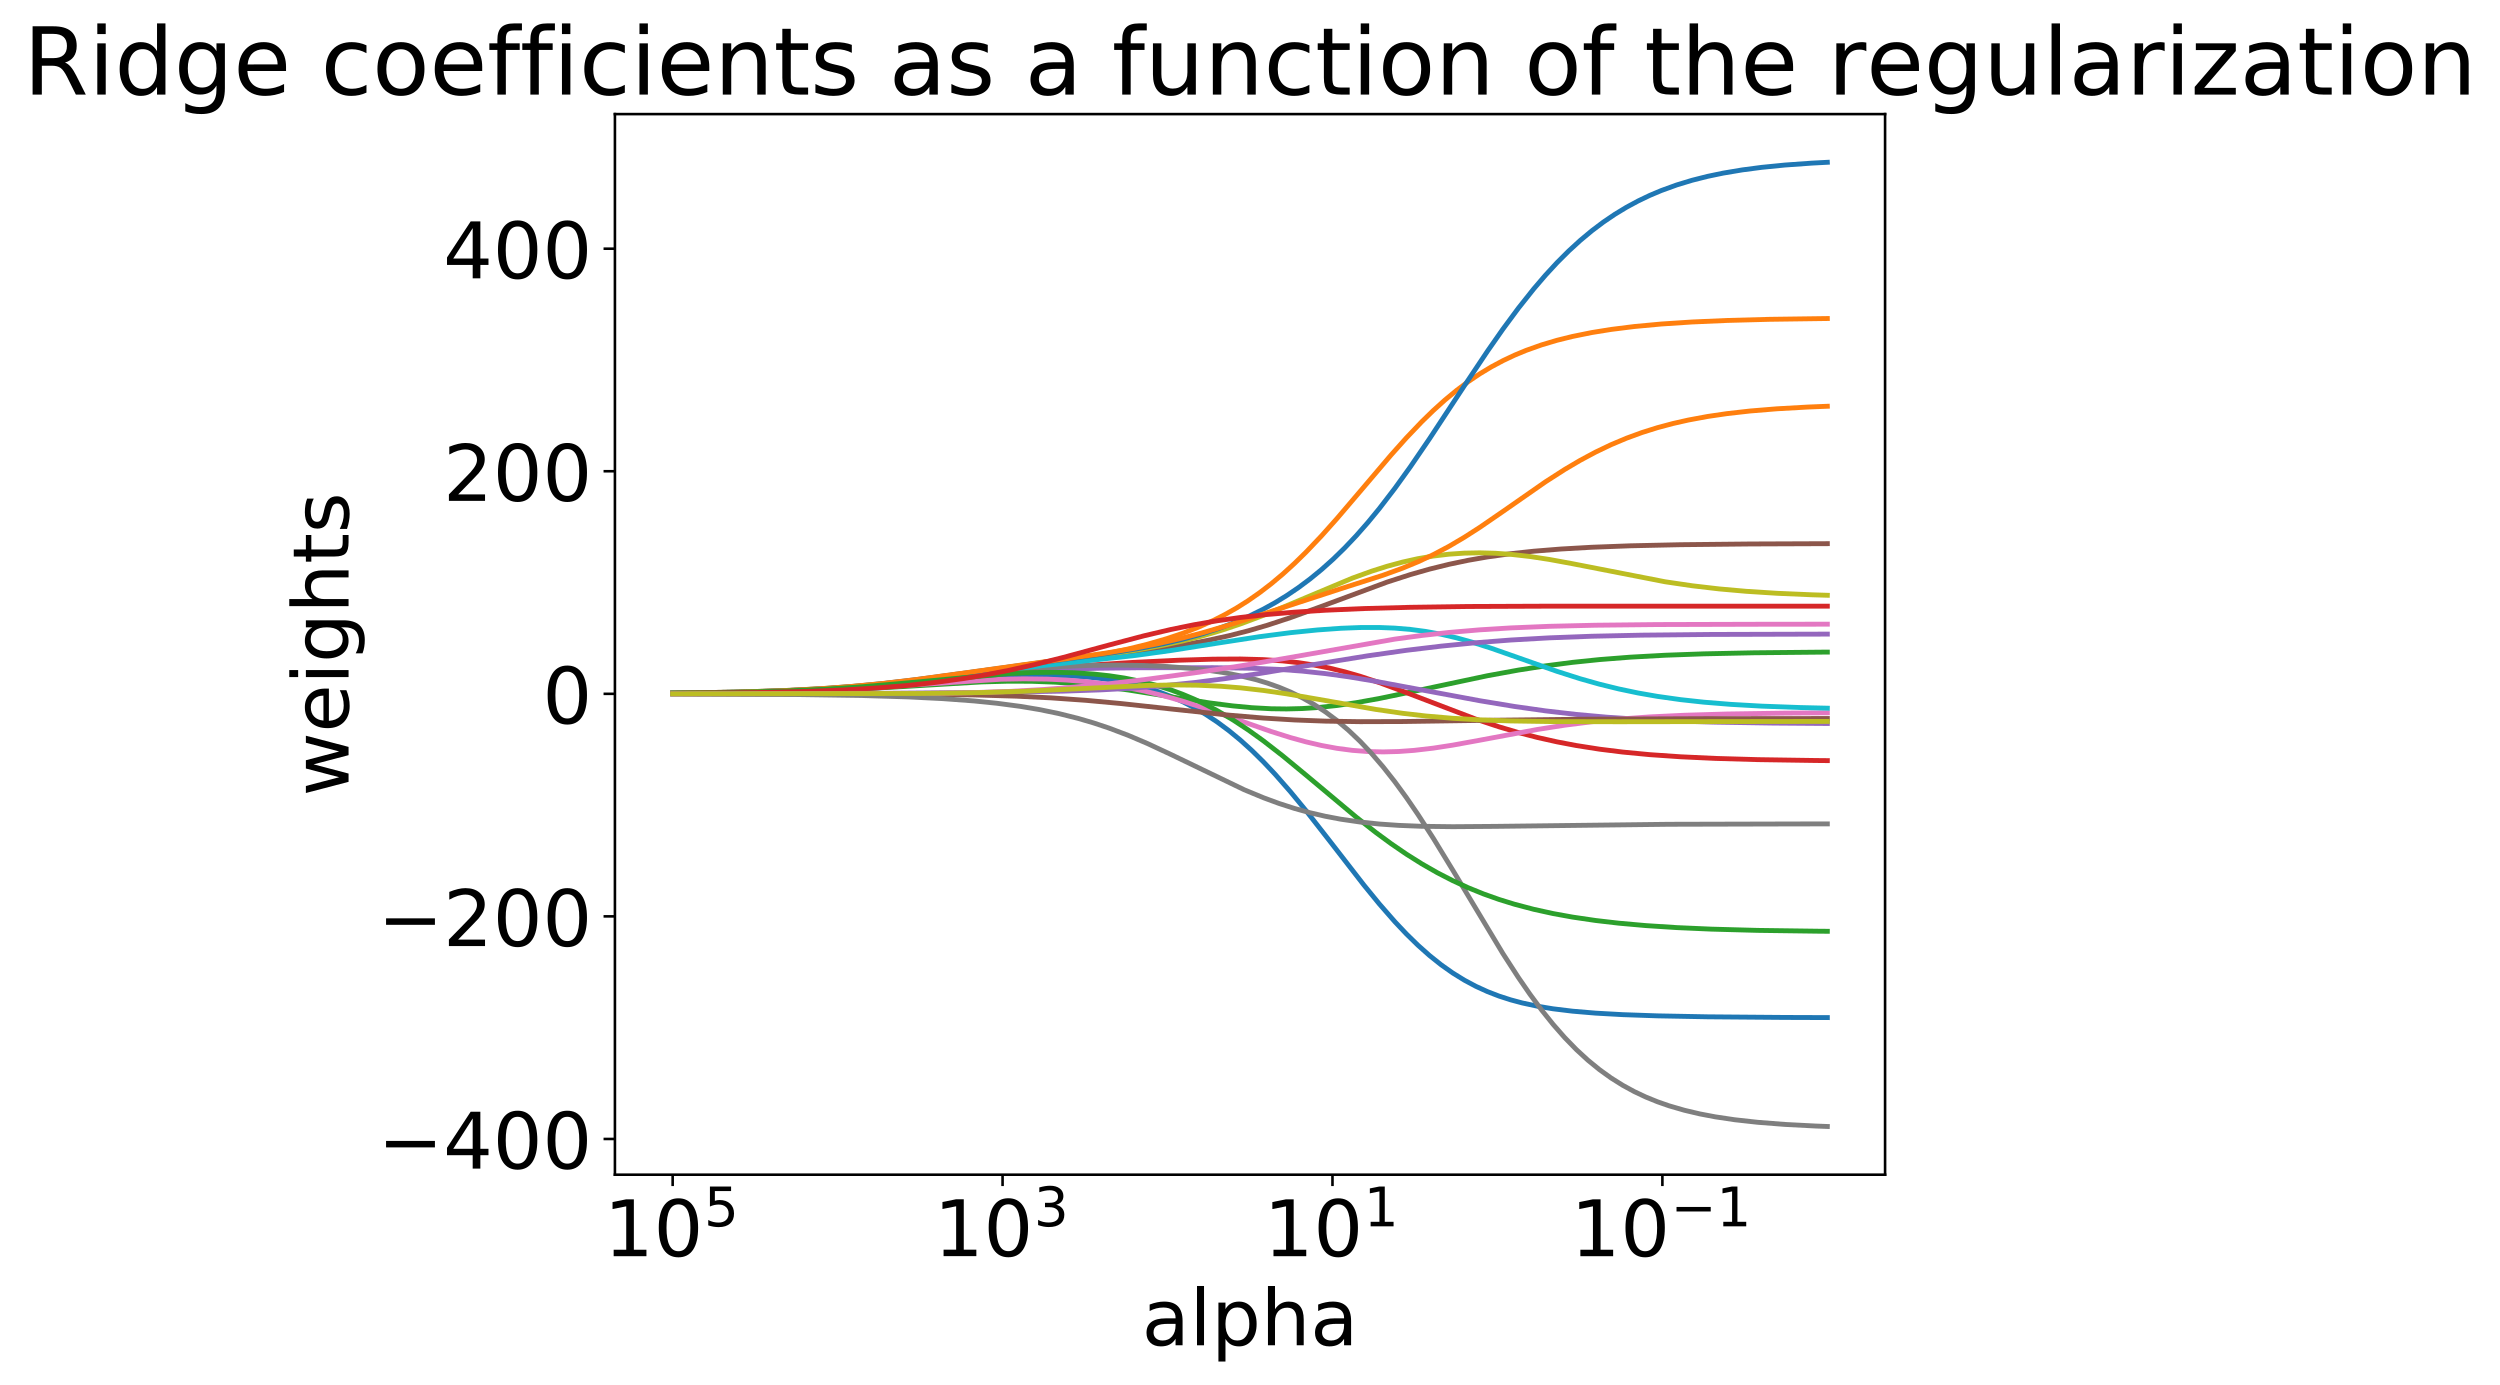<?xml version="1.0" encoding="utf-8" standalone="no"?>
<!DOCTYPE svg PUBLIC "-//W3C//DTD SVG 1.1//EN"
  "http://www.w3.org/Graphics/SVG/1.1/DTD/svg11.dtd">
<!-- Created with matplotlib (https://matplotlib.org/) -->
<svg height="425.899pt" version="1.1" viewBox="0 0 768.807 425.899" width="768.807pt" xmlns="http://www.w3.org/2000/svg" xmlns:xlink="http://www.w3.org/1999/xlink">
 <defs>
  <style type="text/css">
*{stroke-linecap:butt;stroke-linejoin:round;}
  </style>
 </defs>
 <g id="figure_1">
  <g id="patch_1">
   <path d="M -0 425.899 
L 768.807 425.899 
L 768.807 0 
L -0 0 
z
" style="fill:#ffffff;"/>
  </g>
  <g id="axes_1">
   <g id="patch_2">
    <path d="M 189.103 361.243 
L 579.703 361.243 
L 579.703 35.084 
L 189.103 35.084 
z
" style="fill:#ffffff;"/>
   </g>
   <g id="matplotlib.axis_1">
    <g id="xtick_1">
     <g id="line2d_1">
      <defs>
       <path d="M 0 0 
L 0 3.5 
" id="mec8fb1903c" style="stroke:#000000;stroke-width:0.8;"/>
      </defs>
      <g>
       <use style="stroke:#000000;stroke-width:0.8;" x="511.222" xlink:href="#mec8fb1903c" y="361.243"/>
      </g>
     </g>
     <g id="text_1">
      <!-- $\mathdefault{10^{-1}}$ -->
      <defs>
       <path d="M 12.406 8.297 
L 28.516 8.297 
L 28.516 63.922 
L 10.984 60.406 
L 10.984 69.391 
L 28.422 72.906 
L 38.281 72.906 
L 38.281 8.297 
L 54.391 8.297 
L 54.391 0 
L 12.406 0 
z
" id="DejaVuSans-49"/>
       <path d="M 31.781 66.406 
Q 24.172 66.406 20.328 58.906 
Q 16.5 51.422 16.5 36.375 
Q 16.5 21.391 20.328 13.891 
Q 24.172 6.391 31.781 6.391 
Q 39.453 6.391 43.281 13.891 
Q 47.125 21.391 47.125 36.375 
Q 47.125 51.422 43.281 58.906 
Q 39.453 66.406 31.781 66.406 
z
M 31.781 74.219 
Q 44.047 74.219 50.516 64.516 
Q 56.984 54.828 56.984 36.375 
Q 56.984 17.969 50.516 8.266 
Q 44.047 -1.422 31.781 -1.422 
Q 19.531 -1.422 13.062 8.266 
Q 6.594 17.969 6.594 36.375 
Q 6.594 54.828 13.062 64.516 
Q 19.531 74.219 31.781 74.219 
z
" id="DejaVuSans-48"/>
       <path d="M 10.594 35.5 
L 73.188 35.5 
L 73.188 27.203 
L 10.594 27.203 
z
" id="DejaVuSans-8722"/>
      </defs>
      <g transform="translate(483.022 386.48)scale(0.24 -0.24)">
       <use transform="translate(0 0.684)" xlink:href="#DejaVuSans-49"/>
       <use transform="translate(63.623 0.684)" xlink:href="#DejaVuSans-48"/>
       <use transform="translate(128.203 38.966)scale(0.7)" xlink:href="#DejaVuSans-8722"/>
       <use transform="translate(186.855 38.966)scale(0.7)" xlink:href="#DejaVuSans-49"/>
      </g>
     </g>
    </g>
    <g id="xtick_2">
     <g id="line2d_2">
      <g>
       <use style="stroke:#000000;stroke-width:0.8;" x="409.767" xlink:href="#mec8fb1903c" y="361.243"/>
      </g>
     </g>
     <g id="text_2">
      <!-- $\mathdefault{10^{1}}$ -->
      <g transform="translate(388.647 386.48)scale(0.24 -0.24)">
       <use transform="translate(0 0.684)" xlink:href="#DejaVuSans-49"/>
       <use transform="translate(63.623 0.684)" xlink:href="#DejaVuSans-48"/>
       <use transform="translate(128.203 38.966)scale(0.7)" xlink:href="#DejaVuSans-49"/>
      </g>
     </g>
    </g>
    <g id="xtick_3">
     <g id="line2d_3">
      <g>
       <use style="stroke:#000000;stroke-width:0.8;" x="308.313" xlink:href="#mec8fb1903c" y="361.243"/>
      </g>
     </g>
     <g id="text_3">
      <!-- $\mathdefault{10^{3}}$ -->
      <defs>
       <path d="M 40.578 39.312 
Q 47.656 37.797 51.625 33 
Q 55.609 28.219 55.609 21.188 
Q 55.609 10.406 48.188 4.484 
Q 40.766 -1.422 27.094 -1.422 
Q 22.516 -1.422 17.656 -0.516 
Q 12.797 0.391 7.625 2.203 
L 7.625 11.719 
Q 11.719 9.328 16.594 8.109 
Q 21.484 6.891 26.812 6.891 
Q 36.078 6.891 40.938 10.547 
Q 45.797 14.203 45.797 21.188 
Q 45.797 27.641 41.281 31.266 
Q 36.766 34.906 28.719 34.906 
L 20.219 34.906 
L 20.219 43.016 
L 29.109 43.016 
Q 36.375 43.016 40.234 45.922 
Q 44.094 48.828 44.094 54.297 
Q 44.094 59.906 40.109 62.906 
Q 36.141 65.922 28.719 65.922 
Q 24.656 65.922 20.016 65.031 
Q 15.375 64.156 9.812 62.312 
L 9.812 71.094 
Q 15.438 72.656 20.344 73.438 
Q 25.25 74.219 29.594 74.219 
Q 40.828 74.219 47.359 69.109 
Q 53.906 64.016 53.906 55.328 
Q 53.906 49.266 50.438 45.094 
Q 46.969 40.922 40.578 39.312 
z
" id="DejaVuSans-51"/>
      </defs>
      <g transform="translate(287.193 386.48)scale(0.24 -0.24)">
       <use transform="translate(0 0.766)" xlink:href="#DejaVuSans-49"/>
       <use transform="translate(63.623 0.766)" xlink:href="#DejaVuSans-48"/>
       <use transform="translate(128.203 39.047)scale(0.7)" xlink:href="#DejaVuSans-51"/>
      </g>
     </g>
    </g>
    <g id="xtick_4">
     <g id="line2d_4">
      <g>
       <use style="stroke:#000000;stroke-width:0.8;" x="206.858" xlink:href="#mec8fb1903c" y="361.243"/>
      </g>
     </g>
     <g id="text_4">
      <!-- $\mathdefault{10^{5}}$ -->
      <defs>
       <path d="M 10.797 72.906 
L 49.516 72.906 
L 49.516 64.594 
L 19.828 64.594 
L 19.828 46.734 
Q 21.969 47.469 24.109 47.828 
Q 26.266 48.188 28.422 48.188 
Q 40.625 48.188 47.75 41.5 
Q 54.891 34.812 54.891 23.391 
Q 54.891 11.625 47.562 5.094 
Q 40.234 -1.422 26.906 -1.422 
Q 22.312 -1.422 17.547 -0.641 
Q 12.797 0.141 7.719 1.703 
L 7.719 11.625 
Q 12.109 9.234 16.797 8.062 
Q 21.484 6.891 26.703 6.891 
Q 35.156 6.891 40.078 11.328 
Q 45.016 15.766 45.016 23.391 
Q 45.016 31 40.078 35.438 
Q 35.156 39.891 26.703 39.891 
Q 22.75 39.891 18.812 39.016 
Q 14.891 38.141 10.797 36.281 
z
" id="DejaVuSans-53"/>
      </defs>
      <g transform="translate(185.738 386.48)scale(0.24 -0.24)">
       <use transform="translate(0 0.684)" xlink:href="#DejaVuSans-49"/>
       <use transform="translate(63.623 0.684)" xlink:href="#DejaVuSans-48"/>
       <use transform="translate(128.203 38.966)scale(0.7)" xlink:href="#DejaVuSans-53"/>
      </g>
     </g>
    </g>
    <g id="text_5">
     <!-- alpha -->
     <defs>
      <path d="M 34.281 27.484 
Q 23.391 27.484 19.188 25 
Q 14.984 22.516 14.984 16.5 
Q 14.984 11.719 18.141 8.906 
Q 21.297 6.109 26.703 6.109 
Q 34.188 6.109 38.703 11.406 
Q 43.219 16.703 43.219 25.484 
L 43.219 27.484 
z
M 52.203 31.203 
L 52.203 0 
L 43.219 0 
L 43.219 8.297 
Q 40.141 3.328 35.547 0.953 
Q 30.953 -1.422 24.312 -1.422 
Q 15.922 -1.422 10.953 3.297 
Q 6 8.016 6 15.922 
Q 6 25.141 12.172 29.828 
Q 18.359 34.516 30.609 34.516 
L 43.219 34.516 
L 43.219 35.406 
Q 43.219 41.609 39.141 45 
Q 35.062 48.391 27.688 48.391 
Q 23 48.391 18.547 47.266 
Q 14.109 46.141 10.016 43.891 
L 10.016 52.203 
Q 14.938 54.109 19.578 55.047 
Q 24.219 56 28.609 56 
Q 40.484 56 46.344 49.844 
Q 52.203 43.703 52.203 31.203 
z
" id="DejaVuSans-97"/>
      <path d="M 9.422 75.984 
L 18.406 75.984 
L 18.406 0 
L 9.422 0 
z
" id="DejaVuSans-108"/>
      <path d="M 18.109 8.203 
L 18.109 -20.797 
L 9.078 -20.797 
L 9.078 54.688 
L 18.109 54.688 
L 18.109 46.391 
Q 20.953 51.266 25.266 53.625 
Q 29.594 56 35.594 56 
Q 45.562 56 51.781 48.094 
Q 58.016 40.188 58.016 27.297 
Q 58.016 14.406 51.781 6.484 
Q 45.562 -1.422 35.594 -1.422 
Q 29.594 -1.422 25.266 0.953 
Q 20.953 3.328 18.109 8.203 
z
M 48.688 27.297 
Q 48.688 37.203 44.609 42.844 
Q 40.531 48.484 33.406 48.484 
Q 26.266 48.484 22.188 42.844 
Q 18.109 37.203 18.109 27.297 
Q 18.109 17.391 22.188 11.75 
Q 26.266 6.109 33.406 6.109 
Q 40.531 6.109 44.609 11.75 
Q 48.688 17.391 48.688 27.297 
z
" id="DejaVuSans-112"/>
      <path d="M 54.891 33.016 
L 54.891 0 
L 45.906 0 
L 45.906 32.719 
Q 45.906 40.484 42.875 44.328 
Q 39.844 48.188 33.797 48.188 
Q 26.516 48.188 22.312 43.547 
Q 18.109 38.922 18.109 30.906 
L 18.109 0 
L 9.078 0 
L 9.078 75.984 
L 18.109 75.984 
L 18.109 46.188 
Q 21.344 51.125 25.703 53.562 
Q 30.078 56 35.797 56 
Q 45.219 56 50.047 50.172 
Q 54.891 44.344 54.891 33.016 
z
" id="DejaVuSans-104"/>
     </defs>
     <g transform="translate(351.139 413.707)scale(0.24 -0.24)">
      <use xlink:href="#DejaVuSans-97"/>
      <use x="61.279" xlink:href="#DejaVuSans-108"/>
      <use x="89.062" xlink:href="#DejaVuSans-112"/>
      <use x="152.539" xlink:href="#DejaVuSans-104"/>
      <use x="215.918" xlink:href="#DejaVuSans-97"/>
     </g>
    </g>
   </g>
   <g id="matplotlib.axis_2">
    <g id="ytick_1">
     <g id="line2d_5">
      <defs>
       <path d="M 0 0 
L -3.5 0 
" id="m63050bfd30" style="stroke:#000000;stroke-width:0.8;"/>
      </defs>
      <g>
       <use style="stroke:#000000;stroke-width:0.8;" x="189.103" xlink:href="#m63050bfd30" y="350.261"/>
      </g>
     </g>
     <g id="text_6">
      <!-- −400 -->
      <defs>
       <path d="M 37.797 64.312 
L 12.891 25.391 
L 37.797 25.391 
z
M 35.203 72.906 
L 47.609 72.906 
L 47.609 25.391 
L 58.016 25.391 
L 58.016 17.188 
L 47.609 17.188 
L 47.609 0 
L 37.797 0 
L 37.797 17.188 
L 4.891 17.188 
L 4.891 26.703 
z
" id="DejaVuSans-52"/>
      </defs>
      <g transform="translate(116.182 359.379)scale(0.24 -0.24)">
       <use xlink:href="#DejaVuSans-8722"/>
       <use x="83.789" xlink:href="#DejaVuSans-52"/>
       <use x="147.412" xlink:href="#DejaVuSans-48"/>
       <use x="211.035" xlink:href="#DejaVuSans-48"/>
      </g>
     </g>
    </g>
    <g id="ytick_2">
     <g id="line2d_6">
      <g>
       <use style="stroke:#000000;stroke-width:0.8;" x="189.103" xlink:href="#m63050bfd30" y="281.814"/>
      </g>
     </g>
     <g id="text_7">
      <!-- −200 -->
      <defs>
       <path d="M 19.188 8.297 
L 53.609 8.297 
L 53.609 0 
L 7.328 0 
L 7.328 8.297 
Q 12.938 14.109 22.625 23.891 
Q 32.328 33.688 34.812 36.531 
Q 39.547 41.844 41.422 45.531 
Q 43.312 49.219 43.312 52.781 
Q 43.312 58.594 39.234 62.25 
Q 35.156 65.922 28.609 65.922 
Q 23.969 65.922 18.812 64.312 
Q 13.672 62.703 7.812 59.422 
L 7.812 69.391 
Q 13.766 71.781 18.938 73 
Q 24.125 74.219 28.422 74.219 
Q 39.75 74.219 46.484 68.547 
Q 53.219 62.891 53.219 53.422 
Q 53.219 48.922 51.531 44.891 
Q 49.859 40.875 45.406 35.406 
Q 44.188 33.984 37.641 27.219 
Q 31.109 20.453 19.188 8.297 
z
" id="DejaVuSans-50"/>
      </defs>
      <g transform="translate(116.182 290.932)scale(0.24 -0.24)">
       <use xlink:href="#DejaVuSans-8722"/>
       <use x="83.789" xlink:href="#DejaVuSans-50"/>
       <use x="147.412" xlink:href="#DejaVuSans-48"/>
       <use x="211.035" xlink:href="#DejaVuSans-48"/>
      </g>
     </g>
    </g>
    <g id="ytick_3">
     <g id="line2d_7">
      <g>
       <use style="stroke:#000000;stroke-width:0.8;" x="189.103" xlink:href="#m63050bfd30" y="213.366"/>
      </g>
     </g>
     <g id="text_8">
      <!-- 0 -->
      <g transform="translate(166.833 222.485)scale(0.24 -0.24)">
       <use xlink:href="#DejaVuSans-48"/>
      </g>
     </g>
    </g>
    <g id="ytick_4">
     <g id="line2d_8">
      <g>
       <use style="stroke:#000000;stroke-width:0.8;" x="189.103" xlink:href="#m63050bfd30" y="144.919"/>
      </g>
     </g>
     <g id="text_9">
      <!-- 200 -->
      <g transform="translate(136.293 154.037)scale(0.24 -0.24)">
       <use xlink:href="#DejaVuSans-50"/>
       <use x="63.623" xlink:href="#DejaVuSans-48"/>
       <use x="127.246" xlink:href="#DejaVuSans-48"/>
      </g>
     </g>
    </g>
    <g id="ytick_5">
     <g id="line2d_9">
      <g>
       <use style="stroke:#000000;stroke-width:0.8;" x="189.103" xlink:href="#m63050bfd30" y="76.472"/>
      </g>
     </g>
     <g id="text_10">
      <!-- 400 -->
      <g transform="translate(136.293 85.59)scale(0.24 -0.24)">
       <use xlink:href="#DejaVuSans-52"/>
       <use x="63.623" xlink:href="#DejaVuSans-48"/>
       <use x="127.246" xlink:href="#DejaVuSans-48"/>
      </g>
     </g>
    </g>
    <g id="text_11">
     <!-- weights -->
     <defs>
      <path d="M 4.203 54.688 
L 13.188 54.688 
L 24.422 12.016 
L 35.594 54.688 
L 46.188 54.688 
L 57.422 12.016 
L 68.609 54.688 
L 77.594 54.688 
L 63.281 0 
L 52.688 0 
L 40.922 44.828 
L 29.109 0 
L 18.5 0 
z
" id="DejaVuSans-119"/>
      <path d="M 56.203 29.594 
L 56.203 25.203 
L 14.891 25.203 
Q 15.484 15.922 20.484 11.062 
Q 25.484 6.203 34.422 6.203 
Q 39.594 6.203 44.453 7.469 
Q 49.312 8.734 54.109 11.281 
L 54.109 2.781 
Q 49.266 0.734 44.188 -0.344 
Q 39.109 -1.422 33.891 -1.422 
Q 20.797 -1.422 13.156 6.188 
Q 5.516 13.812 5.516 26.812 
Q 5.516 40.234 12.766 48.109 
Q 20.016 56 32.328 56 
Q 43.359 56 49.781 48.891 
Q 56.203 41.797 56.203 29.594 
z
M 47.219 32.234 
Q 47.125 39.594 43.094 43.984 
Q 39.062 48.391 32.422 48.391 
Q 24.906 48.391 20.391 44.141 
Q 15.875 39.891 15.188 32.172 
z
" id="DejaVuSans-101"/>
      <path d="M 9.422 54.688 
L 18.406 54.688 
L 18.406 0 
L 9.422 0 
z
M 9.422 75.984 
L 18.406 75.984 
L 18.406 64.594 
L 9.422 64.594 
z
" id="DejaVuSans-105"/>
      <path d="M 45.406 27.984 
Q 45.406 37.75 41.375 43.109 
Q 37.359 48.484 30.078 48.484 
Q 22.859 48.484 18.828 43.109 
Q 14.797 37.75 14.797 27.984 
Q 14.797 18.266 18.828 12.891 
Q 22.859 7.516 30.078 7.516 
Q 37.359 7.516 41.375 12.891 
Q 45.406 18.266 45.406 27.984 
z
M 54.391 6.781 
Q 54.391 -7.172 48.188 -13.984 
Q 42 -20.797 29.203 -20.797 
Q 24.469 -20.797 20.266 -20.094 
Q 16.062 -19.391 12.109 -17.922 
L 12.109 -9.188 
Q 16.062 -11.328 19.922 -12.344 
Q 23.781 -13.375 27.781 -13.375 
Q 36.625 -13.375 41.016 -8.766 
Q 45.406 -4.156 45.406 5.172 
L 45.406 9.625 
Q 42.625 4.781 38.281 2.391 
Q 33.938 0 27.875 0 
Q 17.828 0 11.672 7.656 
Q 5.516 15.328 5.516 27.984 
Q 5.516 40.672 11.672 48.328 
Q 17.828 56 27.875 56 
Q 33.938 56 38.281 53.609 
Q 42.625 51.219 45.406 46.391 
L 45.406 54.688 
L 54.391 54.688 
z
" id="DejaVuSans-103"/>
      <path d="M 18.312 70.219 
L 18.312 54.688 
L 36.812 54.688 
L 36.812 47.703 
L 18.312 47.703 
L 18.312 18.016 
Q 18.312 11.328 20.141 9.422 
Q 21.969 7.516 27.594 7.516 
L 36.812 7.516 
L 36.812 0 
L 27.594 0 
Q 17.188 0 13.234 3.875 
Q 9.281 7.766 9.281 18.016 
L 9.281 47.703 
L 2.688 47.703 
L 2.688 54.688 
L 9.281 54.688 
L 9.281 70.219 
z
" id="DejaVuSans-116"/>
      <path d="M 44.281 53.078 
L 44.281 44.578 
Q 40.484 46.531 36.375 47.5 
Q 32.281 48.484 27.875 48.484 
Q 21.188 48.484 17.844 46.438 
Q 14.5 44.391 14.5 40.281 
Q 14.5 37.156 16.891 35.375 
Q 19.281 33.594 26.516 31.984 
L 29.594 31.297 
Q 39.156 29.25 43.188 25.516 
Q 47.219 21.781 47.219 15.094 
Q 47.219 7.469 41.188 3.016 
Q 35.156 -1.422 24.609 -1.422 
Q 20.219 -1.422 15.453 -0.562 
Q 10.688 0.297 5.422 2 
L 5.422 11.281 
Q 10.406 8.688 15.234 7.391 
Q 20.062 6.109 24.812 6.109 
Q 31.156 6.109 34.562 8.281 
Q 37.984 10.453 37.984 14.406 
Q 37.984 18.062 35.516 20.016 
Q 33.062 21.969 24.703 23.781 
L 21.578 24.516 
Q 13.234 26.266 9.516 29.906 
Q 5.812 33.547 5.812 39.891 
Q 5.812 47.609 11.281 51.797 
Q 16.75 56 26.812 56 
Q 31.781 56 36.172 55.266 
Q 40.578 54.547 44.281 53.078 
z
" id="DejaVuSans-115"/>
     </defs>
     <g transform="translate(107.191 244.874)rotate(-90)scale(0.24 -0.24)">
      <use xlink:href="#DejaVuSans-119"/>
      <use x="81.787" xlink:href="#DejaVuSans-101"/>
      <use x="143.311" xlink:href="#DejaVuSans-105"/>
      <use x="171.094" xlink:href="#DejaVuSans-103"/>
      <use x="234.57" xlink:href="#DejaVuSans-104"/>
      <use x="297.949" xlink:href="#DejaVuSans-116"/>
      <use x="337.158" xlink:href="#DejaVuSans-115"/>
     </g>
    </g>
   </g>
   <g id="line2d_10">
    <path clip-path="url(#p425cc39ab5)" d="M 206.858 213.209 
L 229.422 212.943 
L 244.861 212.554 
L 257.925 212.002 
L 269.801 211.269 
L 282.864 210.218 
L 306.616 208.219 
L 314.929 207.793 
L 322.055 207.672 
L 327.993 207.794 
L 333.931 208.165 
L 338.681 208.673 
L 343.431 209.4 
L 348.182 210.377 
L 352.932 211.643 
L 356.495 212.805 
L 360.058 214.17 
L 363.621 215.757 
L 367.183 217.584 
L 370.746 219.668 
L 374.309 222.023 
L 377.872 224.662 
L 381.435 227.592 
L 384.997 230.812 
L 388.56 234.318 
L 392.123 238.096 
L 396.873 243.513 
L 401.624 249.292 
L 408.749 258.405 
L 419.438 272.187 
L 424.188 277.998 
L 428.938 283.437 
L 432.501 287.213 
L 436.064 290.693 
L 439.627 293.859 
L 443.189 296.701 
L 446.752 299.218 
L 450.315 301.421 
L 453.878 303.324 
L 457.441 304.95 
L 461.003 306.325 
L 464.566 307.476 
L 468.129 308.432 
L 472.879 309.451 
L 477.63 310.234 
L 483.568 310.958 
L 490.693 311.563 
L 499.006 312.028 
L 509.695 312.399 
L 525.134 312.692 
L 548.885 312.886 
L 561.949 312.932 
L 561.949 312.932 
" style="fill:none;stroke:#1f77b4;stroke-linecap:square;stroke-width:1.5;"/>
   </g>
   <g id="line2d_11">
    <path clip-path="url(#p425cc39ab5)" d="M 206.858 213.192 
L 228.235 212.917 
L 243.673 212.497 
L 255.549 211.956 
L 266.238 211.244 
L 275.739 210.4 
L 286.427 209.214 
L 298.303 207.657 
L 314.929 205.237 
L 330.368 202.792 
L 339.869 201.068 
L 346.994 199.561 
L 352.932 198.097 
L 358.87 196.382 
L 363.621 194.783 
L 368.371 192.94 
L 373.121 190.809 
L 376.684 188.996 
L 380.247 186.976 
L 383.81 184.733 
L 387.372 182.251 
L 390.935 179.519 
L 394.498 176.531 
L 398.061 173.289 
L 401.624 169.802 
L 406.374 164.808 
L 411.124 159.49 
L 418.25 151.132 
L 427.751 139.953 
L 432.501 134.642 
L 437.251 129.663 
L 440.814 126.197 
L 444.377 122.986 
L 447.94 120.042 
L 451.503 117.37 
L 455.065 114.965 
L 458.628 112.818 
L 462.191 110.912 
L 465.754 109.229 
L 469.317 107.751 
L 474.067 106.06 
L 478.817 104.647 
L 483.568 103.469 
L 489.506 102.267 
L 495.444 101.31 
L 502.569 100.415 
L 510.882 99.64 
L 520.383 99.016 
L 531.071 98.548 
L 544.135 98.2 
L 561.949 97.953 
L 561.949 97.953 
" style="fill:none;stroke:#ff7f0e;stroke-linecap:square;stroke-width:1.5;"/>
   </g>
   <g id="line2d_12">
    <path clip-path="url(#p425cc39ab5)" d="M 206.858 213.23 
L 230.61 212.981 
L 247.236 212.598 
L 261.487 212.043 
L 275.739 211.249 
L 301.866 209.702 
L 310.179 209.483 
L 317.304 209.514 
L 324.43 209.782 
L 331.556 210.301 
L 338.681 211.057 
L 346.994 212.19 
L 358.87 214.09 
L 371.934 216.158 
L 379.059 217.074 
L 384.997 217.634 
L 390.935 217.956 
L 395.686 218.018 
L 400.436 217.896 
L 405.186 217.589 
L 411.124 216.959 
L 417.062 216.09 
L 424.188 214.804 
L 433.689 212.836 
L 457.441 207.799 
L 466.941 206.065 
L 475.255 204.768 
L 483.568 203.693 
L 491.881 202.835 
L 501.382 202.09 
L 512.07 201.499 
L 523.946 201.07 
L 539.385 200.748 
L 560.761 200.541 
L 561.949 200.535 
L 561.949 200.535 
" style="fill:none;stroke:#2ca02c;stroke-linecap:square;stroke-width:1.5;"/>
   </g>
   <g id="line2d_13">
    <path clip-path="url(#p425cc39ab5)" d="M 206.858 213.199 
L 228.235 212.937 
L 243.673 212.538 
L 255.549 212.027 
L 266.238 211.36 
L 276.926 210.471 
L 288.802 209.25 
L 323.242 205.516 
L 335.118 204.554 
L 348.182 203.72 
L 362.433 203.032 
L 373.121 202.706 
L 381.435 202.656 
L 388.56 202.85 
L 394.498 203.252 
L 399.248 203.772 
L 403.999 204.493 
L 408.749 205.433 
L 413.5 206.592 
L 418.25 207.961 
L 424.188 209.925 
L 431.314 212.554 
L 453.878 221.16 
L 461.003 223.524 
L 466.941 225.273 
L 472.879 226.812 
L 478.817 228.14 
L 484.755 229.27 
L 491.881 230.387 
L 499.006 231.275 
L 507.32 232.071 
L 516.82 232.728 
L 527.509 233.228 
L 540.572 233.605 
L 558.386 233.874 
L 561.949 233.907 
L 561.949 233.907 
" style="fill:none;stroke:#d62728;stroke-linecap:square;stroke-width:1.5;"/>
   </g>
   <g id="line2d_14">
    <path clip-path="url(#p425cc39ab5)" d="M 206.858 213.188 
L 228.235 212.908 
L 243.673 212.485 
L 255.549 211.947 
L 266.238 211.253 
L 276.926 210.344 
L 291.177 208.88 
L 308.991 207.064 
L 318.492 206.319 
L 327.993 205.806 
L 337.493 205.511 
L 350.557 205.347 
L 373.121 205.323 
L 384.997 205.504 
L 393.31 205.855 
L 400.436 206.38 
L 407.562 207.141 
L 414.687 208.13 
L 423 209.512 
L 436.064 211.95 
L 455.065 215.488 
L 465.754 217.257 
L 475.255 218.605 
L 484.755 219.706 
L 494.256 220.56 
L 503.757 221.194 
L 514.445 221.694 
L 527.509 222.083 
L 545.323 222.366 
L 561.949 222.491 
L 561.949 222.491 
" style="fill:none;stroke:#9467bd;stroke-linecap:square;stroke-width:1.5;"/>
   </g>
   <g id="line2d_15">
    <path clip-path="url(#p425cc39ab5)" d="M 206.858 213.19 
L 228.235 212.912 
L 242.486 212.53 
L 254.362 212.008 
L 265.05 211.317 
L 274.551 210.495 
L 285.239 209.334 
L 297.115 207.805 
L 322.055 204.28 
L 363.621 198.37 
L 370.746 197.063 
L 377.872 195.513 
L 383.81 193.999 
L 389.748 192.269 
L 396.873 189.928 
L 405.186 186.918 
L 426.563 179.006 
L 433.689 176.706 
L 439.627 175.015 
L 445.565 173.548 
L 451.503 172.303 
L 457.441 171.269 
L 464.566 170.274 
L 471.692 169.505 
L 480.005 168.836 
L 489.506 168.293 
L 501.382 167.846 
L 516.82 167.507 
L 538.197 167.284 
L 561.949 167.189 
L 561.949 167.189 
" style="fill:none;stroke:#8c564b;stroke-linecap:square;stroke-width:1.5;"/>
   </g>
   <g id="line2d_16">
    <path clip-path="url(#p425cc39ab5)" d="M 206.858 213.208 
L 229.422 212.94 
L 244.861 212.555 
L 257.925 212.02 
L 270.988 211.255 
L 307.804 208.882 
L 314.929 208.752 
L 322.055 208.847 
L 327.993 209.127 
L 333.931 209.611 
L 339.869 210.32 
L 345.807 211.27 
L 351.745 212.471 
L 357.683 213.923 
L 363.621 215.612 
L 370.746 217.902 
L 380.247 221.232 
L 390.935 224.96 
L 396.873 226.829 
L 401.624 228.141 
L 406.374 229.249 
L 411.124 230.125 
L 415.875 230.751 
L 420.625 231.118 
L 425.376 231.231 
L 430.126 231.103 
L 434.876 230.756 
L 440.814 230.063 
L 446.752 229.145 
L 455.065 227.631 
L 472.879 224.306 
L 481.192 223.01 
L 489.506 221.957 
L 497.819 221.144 
L 507.32 220.467 
L 518.008 219.954 
L 531.071 219.57 
L 548.885 219.3 
L 561.949 219.202 
L 561.949 219.202 
" style="fill:none;stroke:#e377c2;stroke-linecap:square;stroke-width:1.5;"/>
   </g>
   <g id="line2d_17">
    <path clip-path="url(#p425cc39ab5)" d="M 206.858 213.157 
L 227.047 212.859 
L 241.298 212.437 
L 253.174 211.866 
L 263.863 211.127 
L 274.551 210.153 
L 287.615 208.706 
L 308.991 206.303 
L 318.492 205.479 
L 326.805 204.955 
L 335.118 204.635 
L 343.431 204.528 
L 351.745 204.653 
L 358.87 204.968 
L 365.996 205.514 
L 371.934 206.189 
L 376.684 206.91 
L 381.435 207.831 
L 386.185 208.997 
L 389.748 210.066 
L 393.31 211.33 
L 396.873 212.817 
L 400.436 214.555 
L 403.999 216.574 
L 407.562 218.902 
L 411.124 221.563 
L 414.687 224.579 
L 418.25 227.966 
L 421.813 231.734 
L 425.376 235.883 
L 428.938 240.405 
L 432.501 245.282 
L 436.064 250.484 
L 440.814 257.853 
L 446.752 267.577 
L 462.191 293.269 
L 466.941 300.606 
L 470.504 305.767 
L 474.067 310.586 
L 477.63 315.032 
L 481.192 319.091 
L 484.755 322.756 
L 488.318 326.035 
L 491.881 328.943 
L 495.444 331.503 
L 499.006 333.74 
L 502.569 335.685 
L 506.132 337.366 
L 509.695 338.813 
L 513.258 340.056 
L 518.008 341.437 
L 522.758 342.556 
L 527.509 343.459 
L 533.447 344.346 
L 540.572 345.137 
L 548.885 345.787 
L 558.386 346.281 
L 561.949 346.418 
L 561.949 346.418 
" style="fill:none;stroke:#7f7f7f;stroke-linecap:square;stroke-width:1.5;"/>
   </g>
   <g id="line2d_18">
    <path clip-path="url(#p425cc39ab5)" d="M 206.858 213.148 
L 227.047 212.836 
L 241.298 212.393 
L 253.174 211.792 
L 263.863 211.006 
L 273.363 210.088 
L 284.052 208.826 
L 299.49 206.742 
L 322.055 203.729 
L 342.244 201.056 
L 350.557 199.75 
L 357.683 198.427 
L 363.621 197.13 
L 369.559 195.621 
L 375.497 193.876 
L 381.435 191.886 
L 387.372 189.667 
L 394.498 186.762 
L 415.875 177.793 
L 421.813 175.646 
L 426.563 174.141 
L 431.314 172.854 
L 436.064 171.801 
L 440.814 170.991 
L 445.565 170.425 
L 450.315 170.101 
L 455.065 170.009 
L 459.816 170.137 
L 464.566 170.469 
L 470.504 171.138 
L 476.442 172.042 
L 483.568 173.352 
L 512.07 178.91 
L 520.383 180.136 
L 528.696 181.106 
L 537.009 181.843 
L 546.51 182.452 
L 557.199 182.912 
L 561.949 183.06 
L 561.949 183.06 
" style="fill:none;stroke:#bcbd22;stroke-linecap:square;stroke-width:1.5;"/>
   </g>
   <g id="line2d_19">
    <path clip-path="url(#p425cc39ab5)" d="M 206.858 213.158 
L 227.047 212.859 
L 241.298 212.437 
L 253.174 211.864 
L 263.863 211.117 
L 274.551 210.127 
L 286.427 208.776 
L 320.867 204.658 
L 349.369 201.54 
L 360.058 200.054 
L 374.309 197.796 
L 387.372 195.785 
L 396.873 194.559 
L 405.186 193.72 
L 412.312 193.213 
L 418.25 192.98 
L 424.188 192.968 
L 428.938 193.157 
L 433.689 193.554 
L 438.439 194.182 
L 443.189 195.051 
L 447.94 196.156 
L 452.69 197.475 
L 458.628 199.365 
L 466.941 202.28 
L 478.817 206.461 
L 485.943 208.73 
L 491.881 210.407 
L 497.819 211.868 
L 503.757 213.112 
L 509.695 214.151 
L 516.82 215.156 
L 523.946 215.934 
L 532.259 216.61 
L 541.76 217.152 
L 553.636 217.587 
L 561.949 217.782 
L 561.949 217.782 
" style="fill:none;stroke:#17becf;stroke-linecap:square;stroke-width:1.5;"/>
   </g>
   <g id="line2d_20">
    <path clip-path="url(#p425cc39ab5)" d="M 206.858 213.143 
L 225.86 212.85 
L 240.111 212.417 
L 251.987 211.826 
L 261.487 211.148 
L 270.988 210.261 
L 281.677 209.016 
L 294.74 207.246 
L 323.242 203.328 
L 342.244 200.731 
L 350.557 199.373 
L 357.683 197.983 
L 363.621 196.604 
L 369.559 194.969 
L 374.309 193.436 
L 379.059 191.671 
L 383.81 189.639 
L 388.56 187.304 
L 392.123 185.331 
L 395.686 183.149 
L 399.248 180.74 
L 402.811 178.087 
L 406.374 175.175 
L 409.937 171.99 
L 413.5 168.52 
L 417.062 164.76 
L 420.625 160.71 
L 424.188 156.378 
L 428.938 150.189 
L 433.689 143.588 
L 439.627 134.888 
L 450.315 118.64 
L 457.441 107.98 
L 462.191 101.189 
L 466.941 94.768 
L 471.692 88.794 
L 475.255 84.639 
L 478.817 80.777 
L 482.38 77.216 
L 485.943 73.953 
L 489.506 70.985 
L 493.068 68.3 
L 496.631 65.886 
L 500.194 63.726 
L 503.757 61.803 
L 507.32 60.099 
L 510.882 58.597 
L 515.633 56.873 
L 520.383 55.431 
L 525.134 54.233 
L 529.884 53.241 
L 535.822 52.243 
L 541.76 51.464 
L 548.885 50.755 
L 557.199 50.162 
L 561.949 49.909 
L 561.949 49.909 
" style="fill:none;stroke:#1f77b4;stroke-linecap:square;stroke-width:1.5;"/>
   </g>
   <g id="line2d_21">
    <path clip-path="url(#p425cc39ab5)" d="M 206.858 213.141 
L 225.86 212.846 
L 240.111 212.41 
L 251.987 211.814 
L 261.487 211.131 
L 270.988 210.236 
L 281.677 208.982 
L 294.74 207.196 
L 325.618 202.896 
L 339.869 200.865 
L 348.182 199.484 
L 355.307 198.104 
L 362.433 196.501 
L 369.559 194.66 
L 376.684 192.593 
L 386.185 189.569 
L 412.312 181.05 
L 425.376 176.879 
L 431.314 174.724 
L 436.064 172.764 
L 440.814 170.541 
L 445.565 168.026 
L 450.315 165.226 
L 455.065 162.176 
L 462.191 157.28 
L 475.255 148.183 
L 481.192 144.367 
L 485.943 141.567 
L 490.693 139.024 
L 495.444 136.753 
L 500.194 134.754 
L 504.944 133.015 
L 509.695 131.52 
L 514.445 130.248 
L 519.196 129.173 
L 525.134 128.073 
L 531.071 127.199 
L 538.197 126.392 
L 546.51 125.708 
L 556.011 125.173 
L 561.949 124.935 
L 561.949 124.935 
" style="fill:none;stroke:#ff7f0e;stroke-linecap:square;stroke-width:1.5;"/>
   </g>
   <g id="line2d_22">
    <path clip-path="url(#p425cc39ab5)" d="M 206.858 213.172 
L 227.047 212.894 
L 241.298 212.503 
L 253.174 211.976 
L 263.863 211.297 
L 275.739 210.303 
L 310.179 207.148 
L 317.304 206.823 
L 324.43 206.739 
L 330.368 206.892 
L 336.306 207.286 
L 341.056 207.801 
L 345.807 208.521 
L 350.557 209.469 
L 355.307 210.673 
L 360.058 212.159 
L 363.621 213.474 
L 367.183 214.97 
L 370.746 216.653 
L 374.309 218.528 
L 379.059 221.323 
L 383.81 224.443 
L 388.56 227.858 
L 394.498 232.472 
L 401.624 238.354 
L 417.062 251.274 
L 423 255.929 
L 427.751 259.421 
L 432.501 262.671 
L 437.251 265.66 
L 442.002 268.377 
L 446.752 270.821 
L 451.503 272.998 
L 456.253 274.921 
L 461.003 276.607 
L 465.754 278.076 
L 471.692 279.641 
L 477.63 280.944 
L 483.568 282.023 
L 490.693 283.072 
L 497.819 283.9 
L 506.132 284.641 
L 515.633 285.257 
L 526.321 285.73 
L 540.572 286.115 
L 559.574 286.373 
L 561.949 286.392 
L 561.949 286.392 
" style="fill:none;stroke:#2ca02c;stroke-linecap:square;stroke-width:1.5;"/>
   </g>
   <g id="line2d_23">
    <path clip-path="url(#p425cc39ab5)" d="M 206.858 213.246 
L 231.798 213.001 
L 247.236 212.652 
L 259.112 212.191 
L 269.801 211.56 
L 279.301 210.77 
L 287.615 209.862 
L 295.928 208.72 
L 303.053 207.537 
L 310.179 206.157 
L 318.492 204.301 
L 326.805 202.216 
L 341.056 198.356 
L 351.745 195.54 
L 360.058 193.582 
L 367.183 192.128 
L 374.309 190.9 
L 381.435 189.892 
L 389.748 188.962 
L 398.061 188.255 
L 407.562 187.66 
L 419.438 187.147 
L 433.689 186.761 
L 451.503 186.509 
L 476.442 186.409 
L 561.949 186.411 
L 561.949 186.411 
" style="fill:none;stroke:#d62728;stroke-linecap:square;stroke-width:1.5;"/>
   </g>
   <g id="line2d_24">
    <path clip-path="url(#p425cc39ab5)" d="M 206.858 213.356 
L 269.801 213.218 
L 305.428 212.908 
L 326.805 212.544 
L 338.681 212.145 
L 348.182 211.633 
L 357.683 210.896 
L 367.183 209.915 
L 376.684 208.702 
L 387.372 207.11 
L 403.999 204.366 
L 420.625 201.674 
L 432.501 199.986 
L 443.189 198.701 
L 453.878 197.649 
L 464.566 196.824 
L 476.442 196.151 
L 489.506 195.659 
L 504.944 195.323 
L 526.321 195.108 
L 561.949 195.003 
L 561.949 195.003 
" style="fill:none;stroke:#9467bd;stroke-linecap:square;stroke-width:1.5;"/>
   </g>
   <g id="line2d_25">
    <path clip-path="url(#p425cc39ab5)" d="M 206.858 213.369 
L 281.677 213.481 
L 299.49 213.708 
L 312.554 214.087 
L 323.242 214.611 
L 333.931 215.366 
L 344.619 216.345 
L 360.058 218.019 
L 377.872 219.916 
L 388.56 220.82 
L 398.061 221.402 
L 407.562 221.763 
L 418.25 221.931 
L 431.314 221.888 
L 458.628 221.488 
L 488.318 221.164 
L 525.134 221.002 
L 561.949 220.961 
L 561.949 220.961 
" style="fill:none;stroke:#8c564b;stroke-linecap:square;stroke-width:1.5;"/>
   </g>
   <g id="line2d_26">
    <path clip-path="url(#p425cc39ab5)" d="M 206.858 213.369 
L 282.864 213.276 
L 298.303 213.032 
L 310.179 212.633 
L 320.867 212.047 
L 330.368 211.318 
L 341.056 210.267 
L 352.932 208.861 
L 367.183 206.935 
L 381.435 204.784 
L 394.498 202.576 
L 428.938 196.544 
L 437.251 195.417 
L 445.565 194.498 
L 455.065 193.688 
L 464.566 193.098 
L 476.442 192.606 
L 490.693 192.269 
L 509.695 192.065 
L 544.135 191.965 
L 561.949 191.952 
L 561.949 191.952 
" style="fill:none;stroke:#e377c2;stroke-linecap:square;stroke-width:1.5;"/>
   </g>
   <g id="line2d_27">
    <path clip-path="url(#p425cc39ab5)" d="M 206.858 213.405 
L 244.861 213.58 
L 265.05 213.884 
L 279.301 214.316 
L 289.99 214.849 
L 299.49 215.552 
L 306.616 216.276 
L 313.742 217.221 
L 319.68 218.218 
L 325.618 219.442 
L 331.556 220.927 
L 336.306 222.32 
L 341.056 223.905 
L 346.994 226.154 
L 352.932 228.681 
L 360.058 232.003 
L 382.622 242.867 
L 388.56 245.328 
L 393.31 247.075 
L 398.061 248.608 
L 402.811 249.922 
L 407.562 251.023 
L 412.312 251.922 
L 418.25 252.79 
L 424.188 253.41 
L 430.126 253.823 
L 437.251 254.106 
L 446.752 254.226 
L 459.816 254.128 
L 513.258 253.487 
L 553.636 253.379 
L 561.949 253.372 
L 561.949 253.372 
" style="fill:none;stroke:#7f7f7f;stroke-linecap:square;stroke-width:1.5;"/>
   </g>
   <g id="line2d_28">
    <path clip-path="url(#p425cc39ab5)" d="M 206.858 213.367 
L 282.864 213.261 
L 300.678 213.009 
L 314.929 212.583 
L 329.18 211.927 
L 352.932 210.782 
L 361.245 210.632 
L 368.371 210.718 
L 375.497 211.046 
L 381.435 211.521 
L 388.56 212.331 
L 395.686 213.372 
L 405.186 215.009 
L 423 218.151 
L 431.314 219.355 
L 438.439 220.179 
L 446.752 220.894 
L 455.065 221.376 
L 464.566 221.707 
L 477.63 221.909 
L 497.819 221.952 
L 561.949 221.853 
L 561.949 221.853 
" style="fill:none;stroke:#bcbd22;stroke-linecap:square;stroke-width:1.5;"/>
   </g>
   <g id="patch_3">
    <path d="M 189.103 361.243 
L 189.103 35.084 
" style="fill:none;stroke:#000000;stroke-linecap:square;stroke-linejoin:miter;stroke-width:0.8;"/>
   </g>
   <g id="patch_4">
    <path d="M 579.703 361.243 
L 579.703 35.084 
" style="fill:none;stroke:#000000;stroke-linecap:square;stroke-linejoin:miter;stroke-width:0.8;"/>
   </g>
   <g id="patch_5">
    <path d="M 189.103 361.243 
L 579.703 361.243 
" style="fill:none;stroke:#000000;stroke-linecap:square;stroke-linejoin:miter;stroke-width:0.8;"/>
   </g>
   <g id="patch_6">
    <path d="M 189.103 35.084 
L 579.703 35.084 
" style="fill:none;stroke:#000000;stroke-linecap:square;stroke-linejoin:miter;stroke-width:0.8;"/>
   </g>
   <g id="text_12">
    <!-- Ridge coefficients as a function of the regularization -->
    <defs>
     <path d="M 44.391 34.188 
Q 47.562 33.109 50.562 29.594 
Q 53.562 26.078 56.594 19.922 
L 66.609 0 
L 56 0 
L 46.688 18.703 
Q 43.062 26.031 39.672 28.422 
Q 36.281 30.812 30.422 30.812 
L 19.672 30.812 
L 19.672 0 
L 9.812 0 
L 9.812 72.906 
L 32.078 72.906 
Q 44.578 72.906 50.734 67.672 
Q 56.891 62.453 56.891 51.906 
Q 56.891 45.016 53.688 40.469 
Q 50.484 35.938 44.391 34.188 
z
M 19.672 64.797 
L 19.672 38.922 
L 32.078 38.922 
Q 39.203 38.922 42.844 42.219 
Q 46.484 45.516 46.484 51.906 
Q 46.484 58.297 42.844 61.547 
Q 39.203 64.797 32.078 64.797 
z
" id="DejaVuSans-82"/>
     <path d="M 45.406 46.391 
L 45.406 75.984 
L 54.391 75.984 
L 54.391 0 
L 45.406 0 
L 45.406 8.203 
Q 42.578 3.328 38.25 0.953 
Q 33.938 -1.422 27.875 -1.422 
Q 17.969 -1.422 11.734 6.484 
Q 5.516 14.406 5.516 27.297 
Q 5.516 40.188 11.734 48.094 
Q 17.969 56 27.875 56 
Q 33.938 56 38.25 53.625 
Q 42.578 51.266 45.406 46.391 
z
M 14.797 27.297 
Q 14.797 17.391 18.875 11.75 
Q 22.953 6.109 30.078 6.109 
Q 37.203 6.109 41.297 11.75 
Q 45.406 17.391 45.406 27.297 
Q 45.406 37.203 41.297 42.844 
Q 37.203 48.484 30.078 48.484 
Q 22.953 48.484 18.875 42.844 
Q 14.797 37.203 14.797 27.297 
z
" id="DejaVuSans-100"/>
     <path id="DejaVuSans-32"/>
     <path d="M 48.781 52.594 
L 48.781 44.188 
Q 44.969 46.297 41.141 47.344 
Q 37.312 48.391 33.406 48.391 
Q 24.656 48.391 19.812 42.844 
Q 14.984 37.312 14.984 27.297 
Q 14.984 17.281 19.812 11.734 
Q 24.656 6.203 33.406 6.203 
Q 37.312 6.203 41.141 7.25 
Q 44.969 8.297 48.781 10.406 
L 48.781 2.094 
Q 45.016 0.344 40.984 -0.531 
Q 36.969 -1.422 32.422 -1.422 
Q 20.062 -1.422 12.781 6.344 
Q 5.516 14.109 5.516 27.297 
Q 5.516 40.672 12.859 48.328 
Q 20.219 56 33.016 56 
Q 37.156 56 41.109 55.141 
Q 45.062 54.297 48.781 52.594 
z
" id="DejaVuSans-99"/>
     <path d="M 30.609 48.391 
Q 23.391 48.391 19.188 42.75 
Q 14.984 37.109 14.984 27.297 
Q 14.984 17.484 19.156 11.844 
Q 23.344 6.203 30.609 6.203 
Q 37.797 6.203 41.984 11.859 
Q 46.188 17.531 46.188 27.297 
Q 46.188 37.016 41.984 42.703 
Q 37.797 48.391 30.609 48.391 
z
M 30.609 56 
Q 42.328 56 49.016 48.375 
Q 55.719 40.766 55.719 27.297 
Q 55.719 13.875 49.016 6.219 
Q 42.328 -1.422 30.609 -1.422 
Q 18.844 -1.422 12.172 6.219 
Q 5.516 13.875 5.516 27.297 
Q 5.516 40.766 12.172 48.375 
Q 18.844 56 30.609 56 
z
" id="DejaVuSans-111"/>
     <path d="M 37.109 75.984 
L 37.109 68.5 
L 28.516 68.5 
Q 23.688 68.5 21.797 66.547 
Q 19.922 64.594 19.922 59.516 
L 19.922 54.688 
L 34.719 54.688 
L 34.719 47.703 
L 19.922 47.703 
L 19.922 0 
L 10.891 0 
L 10.891 47.703 
L 2.297 47.703 
L 2.297 54.688 
L 10.891 54.688 
L 10.891 58.5 
Q 10.891 67.625 15.141 71.797 
Q 19.391 75.984 28.609 75.984 
z
" id="DejaVuSans-102"/>
     <path d="M 54.891 33.016 
L 54.891 0 
L 45.906 0 
L 45.906 32.719 
Q 45.906 40.484 42.875 44.328 
Q 39.844 48.188 33.797 48.188 
Q 26.516 48.188 22.312 43.547 
Q 18.109 38.922 18.109 30.906 
L 18.109 0 
L 9.078 0 
L 9.078 54.688 
L 18.109 54.688 
L 18.109 46.188 
Q 21.344 51.125 25.703 53.562 
Q 30.078 56 35.797 56 
Q 45.219 56 50.047 50.172 
Q 54.891 44.344 54.891 33.016 
z
" id="DejaVuSans-110"/>
     <path d="M 8.5 21.578 
L 8.5 54.688 
L 17.484 54.688 
L 17.484 21.922 
Q 17.484 14.156 20.5 10.266 
Q 23.531 6.391 29.594 6.391 
Q 36.859 6.391 41.078 11.031 
Q 45.312 15.672 45.312 23.688 
L 45.312 54.688 
L 54.297 54.688 
L 54.297 0 
L 45.312 0 
L 45.312 8.406 
Q 42.047 3.422 37.719 1 
Q 33.406 -1.422 27.688 -1.422 
Q 18.266 -1.422 13.375 4.438 
Q 8.5 10.297 8.5 21.578 
z
M 31.109 56 
z
" id="DejaVuSans-117"/>
     <path d="M 41.109 46.297 
Q 39.594 47.172 37.812 47.578 
Q 36.031 48 33.891 48 
Q 26.266 48 22.188 43.047 
Q 18.109 38.094 18.109 28.812 
L 18.109 0 
L 9.078 0 
L 9.078 54.688 
L 18.109 54.688 
L 18.109 46.188 
Q 20.953 51.172 25.484 53.578 
Q 30.031 56 36.531 56 
Q 37.453 56 38.578 55.875 
Q 39.703 55.766 41.062 55.516 
z
" id="DejaVuSans-114"/>
     <path d="M 5.516 54.688 
L 48.188 54.688 
L 48.188 46.484 
L 14.406 7.172 
L 48.188 7.172 
L 48.188 0 
L 4.297 0 
L 4.297 8.203 
L 38.094 47.516 
L 5.516 47.516 
z
" id="DejaVuSans-122"/>
    </defs>
    <g transform="translate(7.2 29.084)scale(0.288 -0.288)">
     <use xlink:href="#DejaVuSans-82"/>
     <use x="69.482" xlink:href="#DejaVuSans-105"/>
     <use x="97.266" xlink:href="#DejaVuSans-100"/>
     <use x="160.742" xlink:href="#DejaVuSans-103"/>
     <use x="224.219" xlink:href="#DejaVuSans-101"/>
     <use x="285.742" xlink:href="#DejaVuSans-32"/>
     <use x="317.529" xlink:href="#DejaVuSans-99"/>
     <use x="372.51" xlink:href="#DejaVuSans-111"/>
     <use x="433.691" xlink:href="#DejaVuSans-101"/>
     <use x="495.215" xlink:href="#DejaVuSans-102"/>
     <use x="530.42" xlink:href="#DejaVuSans-102"/>
     <use x="565.625" xlink:href="#DejaVuSans-105"/>
     <use x="593.408" xlink:href="#DejaVuSans-99"/>
     <use x="648.389" xlink:href="#DejaVuSans-105"/>
     <use x="676.172" xlink:href="#DejaVuSans-101"/>
     <use x="737.695" xlink:href="#DejaVuSans-110"/>
     <use x="801.074" xlink:href="#DejaVuSans-116"/>
     <use x="840.283" xlink:href="#DejaVuSans-115"/>
     <use x="892.383" xlink:href="#DejaVuSans-32"/>
     <use x="924.17" xlink:href="#DejaVuSans-97"/>
     <use x="985.449" xlink:href="#DejaVuSans-115"/>
     <use x="1037.549" xlink:href="#DejaVuSans-32"/>
     <use x="1069.336" xlink:href="#DejaVuSans-97"/>
     <use x="1130.615" xlink:href="#DejaVuSans-32"/>
     <use x="1162.402" xlink:href="#DejaVuSans-102"/>
     <use x="1197.607" xlink:href="#DejaVuSans-117"/>
     <use x="1260.986" xlink:href="#DejaVuSans-110"/>
     <use x="1324.365" xlink:href="#DejaVuSans-99"/>
     <use x="1379.346" xlink:href="#DejaVuSans-116"/>
     <use x="1418.555" xlink:href="#DejaVuSans-105"/>
     <use x="1446.338" xlink:href="#DejaVuSans-111"/>
     <use x="1507.52" xlink:href="#DejaVuSans-110"/>
     <use x="1570.898" xlink:href="#DejaVuSans-32"/>
     <use x="1602.686" xlink:href="#DejaVuSans-111"/>
     <use x="1663.867" xlink:href="#DejaVuSans-102"/>
     <use x="1699.072" xlink:href="#DejaVuSans-32"/>
     <use x="1730.859" xlink:href="#DejaVuSans-116"/>
     <use x="1770.068" xlink:href="#DejaVuSans-104"/>
     <use x="1833.447" xlink:href="#DejaVuSans-101"/>
     <use x="1894.971" xlink:href="#DejaVuSans-32"/>
     <use x="1926.758" xlink:href="#DejaVuSans-114"/>
     <use x="1967.84" xlink:href="#DejaVuSans-101"/>
     <use x="2029.363" xlink:href="#DejaVuSans-103"/>
     <use x="2092.84" xlink:href="#DejaVuSans-117"/>
     <use x="2156.219" xlink:href="#DejaVuSans-108"/>
     <use x="2184.002" xlink:href="#DejaVuSans-97"/>
     <use x="2245.281" xlink:href="#DejaVuSans-114"/>
     <use x="2286.395" xlink:href="#DejaVuSans-105"/>
     <use x="2314.178" xlink:href="#DejaVuSans-122"/>
     <use x="2366.668" xlink:href="#DejaVuSans-97"/>
     <use x="2427.947" xlink:href="#DejaVuSans-116"/>
     <use x="2467.156" xlink:href="#DejaVuSans-105"/>
     <use x="2494.939" xlink:href="#DejaVuSans-111"/>
     <use x="2556.121" xlink:href="#DejaVuSans-110"/>
    </g>
   </g>
  </g>
 </g>
 <defs>
  <clipPath id="p425cc39ab5">
   <rect height="326.16" width="390.6" x="189.103" y="35.084"/>
  </clipPath>
 </defs>
</svg>
